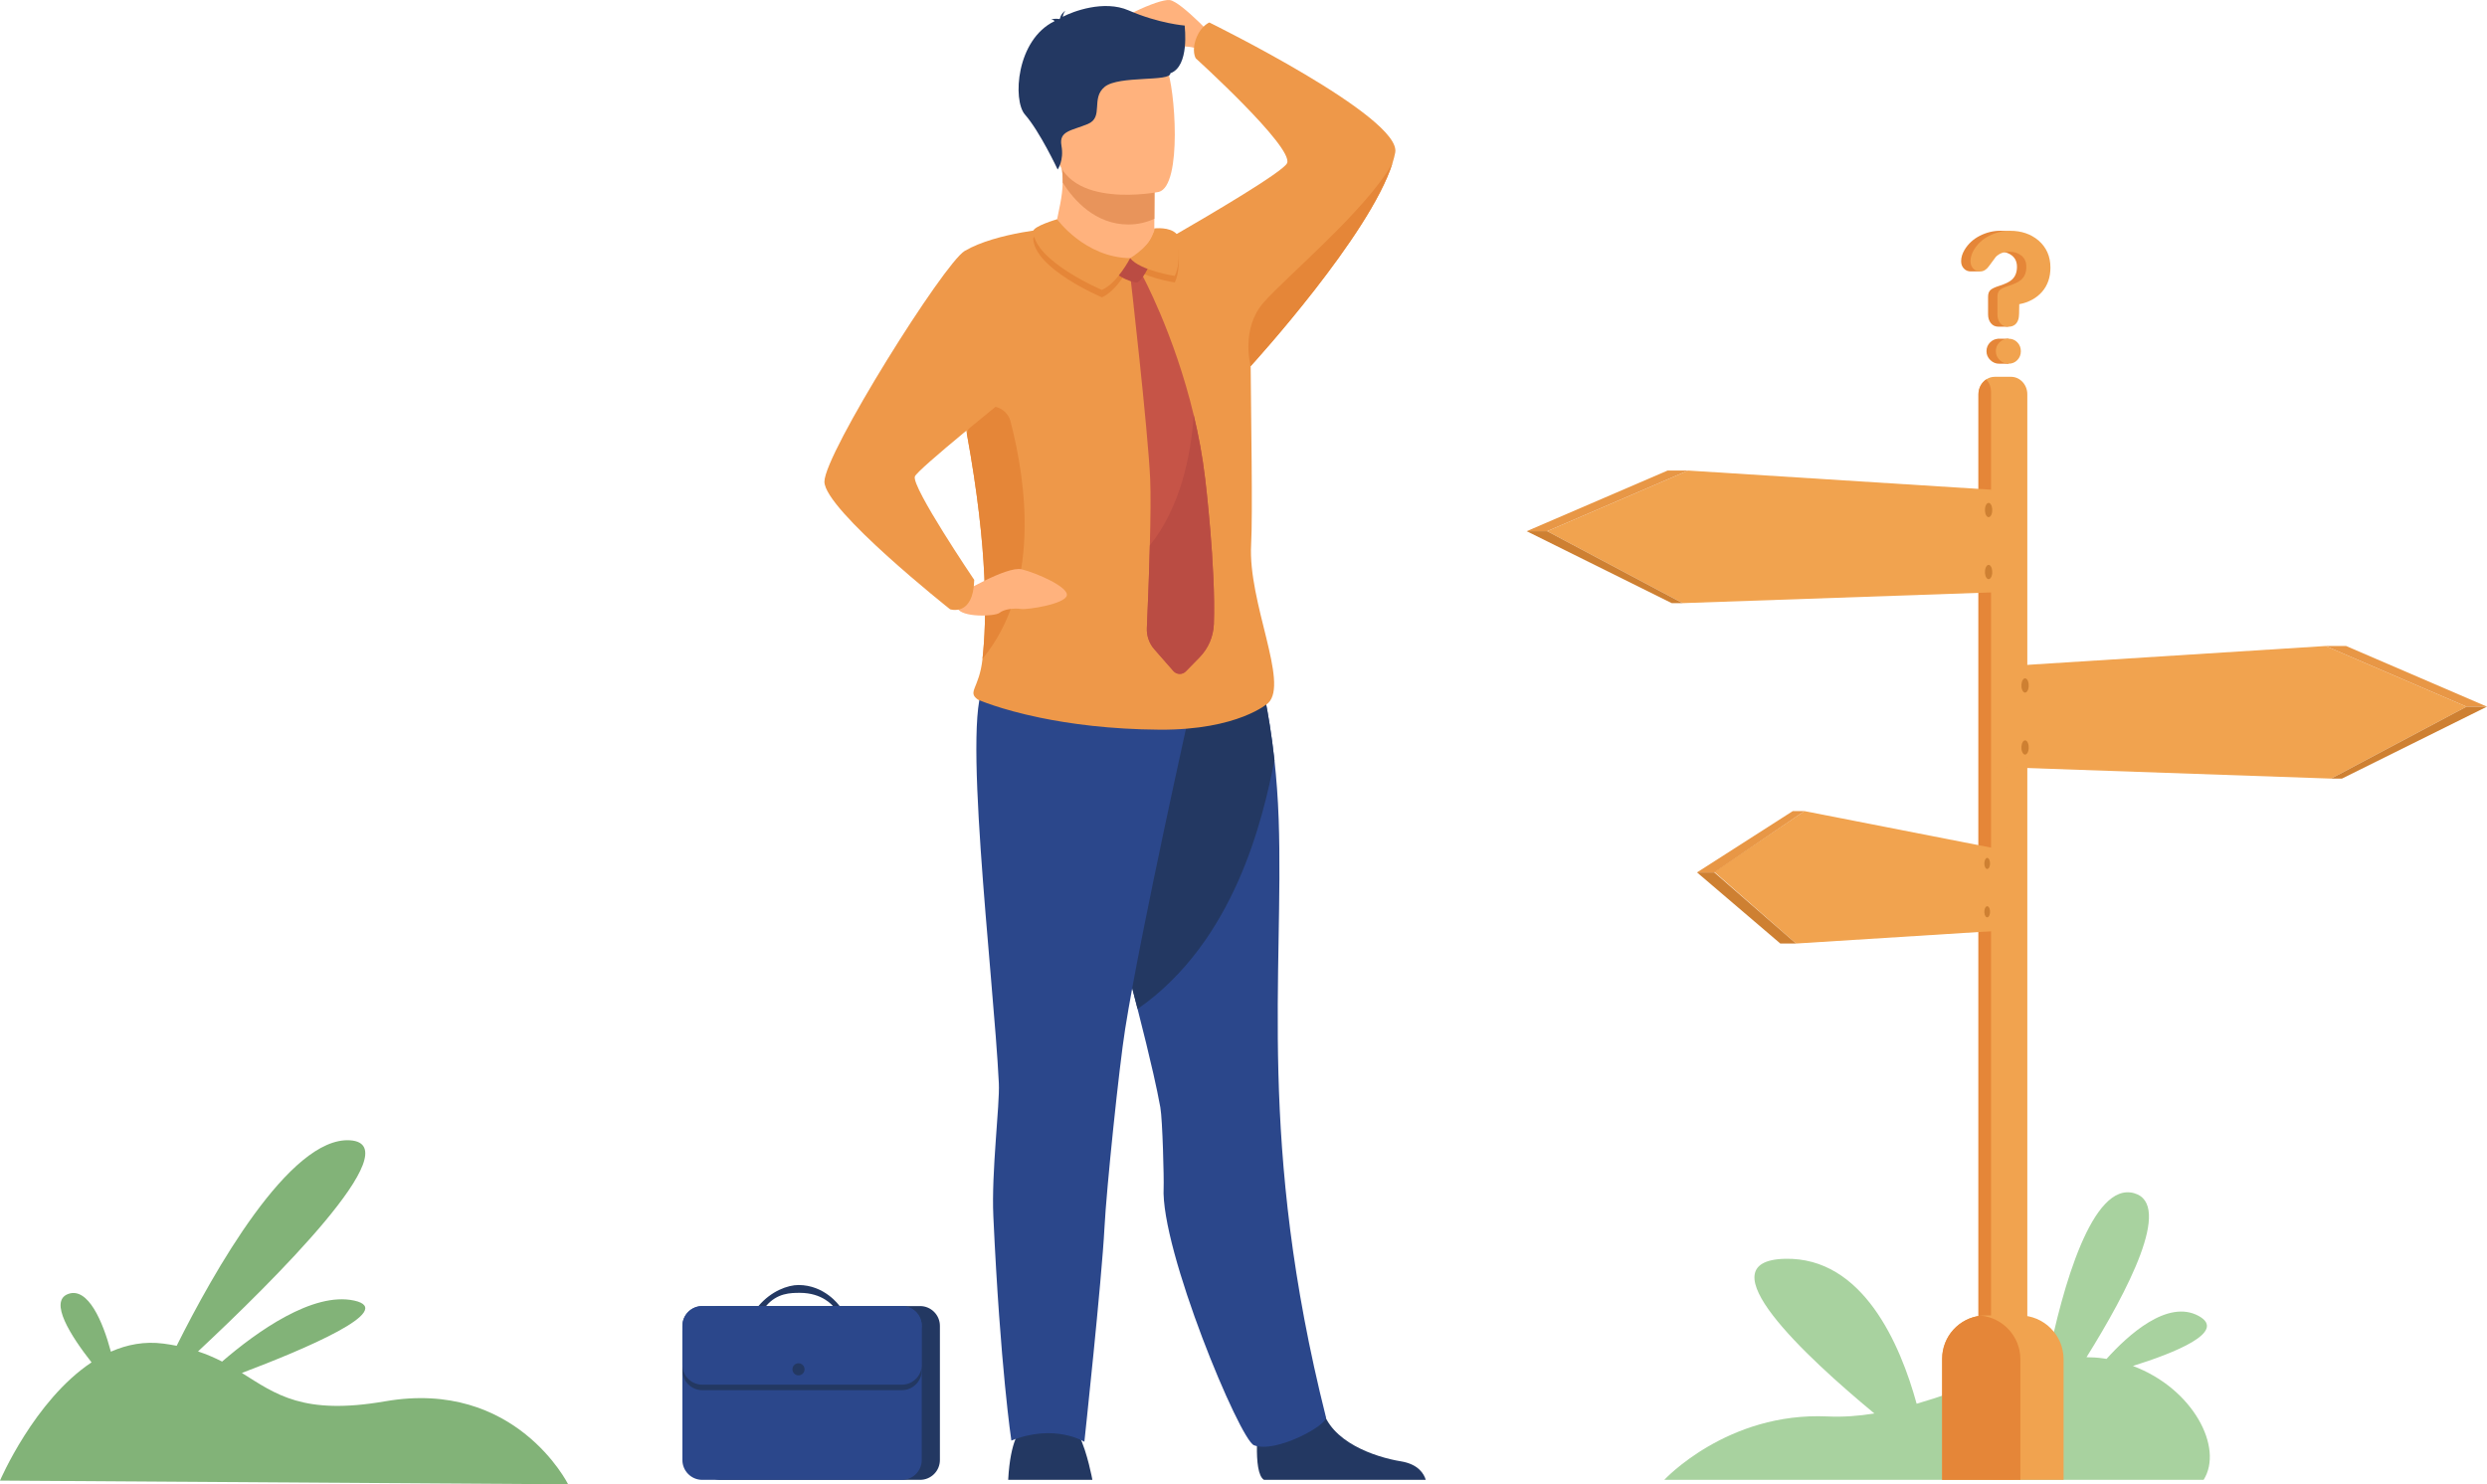 <?xml version="1.0" encoding="utf-8"?>
<!-- Generator: Adobe Illustrator 23.0.6, SVG Export Plug-In . SVG Version: 6.00 Build 0)  -->
<svg version="1.1" id="_x3C_Layer_x3E_" xmlns="http://www.w3.org/2000/svg" xmlns:xlink="http://www.w3.org/1999/xlink" x="0px"
	 y="0px" viewBox="0 0 2049.28 1223.26" style="enable-background:new 0 0 2049.28 1223.26;" xml:space="preserve">
<style type="text/css">
	.st0{fill:#A8D29F;}
	.st1{fill:#FFB27D;}
	.st2{fill:#233862;}
	.st3{fill:#2B478B;}
	.st4{fill:#E8945B;}
	.st5{fill:#EE9849;}
	.st6{fill:#E58638;}
	.st7{fill:#C65447;}
	.st8{fill:#BA4C43;}
	.st9{fill:#F1A34F;}
	.st10{fill:#CE8032;}
	.st11{fill:#E89746;}
	.st12{fill:#82B378;}
</style>
<g>
	<path class="st0" d="M1757.51,1125.73c34.14-10.71,78.08-28.13,54.19-41.21c-25.59-14.01-58.22,15.72-75.91,35.39
		c-0.92-0.15-1.83-0.3-2.76-0.43c-4.52-0.65-9.11-0.95-13.75-0.97c33.72-54.05,71.34-126,39.3-135.15
		c-34.52-9.86-59.25,77.63-71.46,138.91c-33.73,7.32-70.02,23.69-107.82,34.6c-13.36-48.59-44.12-121.05-108.56-119.45
		c-67.67,1.68,16.82,80.33,73.74,127.47c-12.72,2.06-25.58,3.05-38.53,2.45c-82.75-3.85-134.59,52.25-134.59,52.25h444.41
		C1832.46,1193.13,1807.18,1144.34,1757.51,1125.73z"/>
	<g>
		<path class="st1" d="M1004.36,34.96c0,0-30.97-33.79-40.55-34.91c-9.57-1.13-48.99,17.76-51.25,25.21
			c-2.25,7.45,43.36-7.45,45.9,0c2.53,7.45,5.35,12.52,18.3,13.08c12.95,0.56,24.22,7.88,24.22,7.88L1004.36,34.96z"/>
		<path class="st2" d="M1041.52,1219.58c-9.84-6.01-4.24-50.82-4.24-50.82s45.86-36.69,52.17-8.6s43.57,40.7,64.78,44.14
			c14.64,2.37,19.17,10.48,20.58,15.28L1041.52,1219.58L1041.52,1219.58z"/>
		<path class="st3" d="M1033.3,1191.1c-11.75-4.43-77.19-161.52-74.47-212.52c0.33-6.05-0.86-55.68-2.72-65.97
			c-1.45-8.01-3.4-17.34-5.74-27.69c-3.58-15.76-8.04-33.91-13-53.37c-13.91-54.69-31.64-119.72-43.86-171.49
			c21.94-49.2,50.05-92.26,75.84-106.96c18.4,2.24,36.14,5.64,49.28,8.49c10.47,6.15,18.29,11.41,24.1,15.9
			c2.04,10.2,5.02,27.22,7.43,49.13c1.55,14.34,2.86,30.78,3.47,48.76c4.37,127.6-17.94,266.25,38.94,492.56
			C1094.16,1174.25,1051.5,1197.97,1033.3,1191.1z"/>
		<path class="st2" d="M1050.16,626.62c-9.48,47.44-32.29,148.83-112.78,204.93c-13.91-54.69-31.64-119.72-43.86-171.49
			c21.94-49.2,50.05-92.26,75.84-106.96c18.4,2.24,36.14,5.64,49.28,8.49c10.47,6.15,18.29,11.41,24.1,15.9
			C1044.77,587.69,1047.75,604.7,1050.16,626.62z"/>
		<path class="st1" d="M951.19,180.29l-0.04,7.96c0,0,2.17,24.89-28.48,28.52c-30.65,3.64-53.86-9.71-53.03-28.91
			c2.76-14.87,5.79-25.08,6-37.39c0.08-4.57-0.24-9.42-1.09-14.9l59.38-1.19l17.49,2.86L951.19,180.29z"/>
		<path class="st4" d="M951.42,137.24l-0.23,43.05c-6.31,2.93-13.43,4.72-21.41,4.72c-27.29,0-44.93-20.01-54.15-34.54
			c0.08-4.57-0.24-9.42-1.09-14.9l59.38-1.19L951.42,137.24z"/>
		<path class="st1" d="M954.88,158.16c0,0-76.05,15.36-84.89-32.15s-24.61-77.53,23.58-89.34c48.19-11.82,61.02,4.55,67.83,19.69
			C968.2,71.5,974.44,152.94,954.88,158.16z"/>
		<path class="st2" d="M900.12,1219.58c0,0-4.15-22.74-10.74-35.9c-6.58-13.16-48.47-4.79-48.47-4.79s-8.38,7.18-10.17,40.69
			L900.12,1219.58L900.12,1219.58z"/>
		<path class="st3" d="M982.2,578.24c0,0-41.69,185.75-55.05,269.6c-5,31.37-15.42,131.88-17.05,163.61
			c-2.23,43.54-16.59,176.79-16.59,176.79s-24.21-15.3-60.15-1.02c0,0-9.08-59.73-14.85-184.83c-1.69-36.67,5.39-91.76,4.53-109.65
			c-4.23-87.98-32.34-315.44-9.99-330.04C835.4,548.09,982.2,578.24,982.2,578.24z"/>
		<path class="st2" d="M976.18,21.06c0,0-21.21-1.63-46.23-12.51c-20.3-8.83-45.92,0.89-54.23,5.27c0.22-1.34,0.76-3.17,2.03-5
			c0,0-3.73,2.65-4.28,6.35c-0.38,0.28-0.56,0.48-0.46,0.54c0,0-4.23-0.77-6.95,0.45c0,0,1.9-0.27,2.58,0.95
			c0.07,0.13,0.18,0.24,0.3,0.34c-31.67,15.3-34.6,65.36-24.4,76.94c12.26,13.93,26.96,45.31,26.96,45.31s5.36-7.41,3.13-19.68
			c-2.23-12.26,8.36-12.26,21.74-17.84c13.38-5.57,2.23-21.18,13.93-30.66c11.71-9.48,54.62-3.9,54.07-11.15
			C980.31,54.59,976.18,22.69,976.18,21.06z"/>
		<path class="st5" d="M996.49,18.53c0,0-6.41,2.6-10.26,11.66c-4.92,11.59-0.91,17.91-0.91,17.91s80.49,73,75.26,86.29
			c-2.73,6.94-65.09,43.51-91.01,58.47c-10.66-0.89-18.9-0.82-19.16-0.82l-0.01,0.01c0,0-17.63,53.71-80.75-4.19
			c-11.09,16.13-97.03,55.74-82.11,124.1c3.51,16.06,6.54,31.22,9.15,45.51c17.74,96.86,16.35,154,12.89,185.51
			c-2.69,24.59-12.89,27.07-3.77,33.61c0,0,17.75,7.96,50.96,14.84c24.69,5.11,57.91,9.66,98.73,9.92
			c64.93,0.41,89.51-21.97,89.51-21.97c17.19-16.81-16.81-82.97-14.09-130.72c1.4-24.5-0.14-108.37-0.38-146.91
			c0,0,0.01-0.01,0.02-0.02c0.01-0.01,0.03-0.03,0.05-0.05c3.11-3.41,98.11-107.93,116.81-167.26c0-0.01,0.01-0.01,0.01-0.03
			c0.94-2.99,1.69-5.86,2.22-8.61C1155.34,96.57,996.49,18.53,996.49,18.53z"/>
		<path class="st6" d="M809.57,542.98c3.46-31.51,4.84-88.65-12.89-185.51c1.22-3.85,2.42-7.56,3.61-11.09
			c5.38-15.97,28.23-15.17,32.45,1.15C845.85,398.21,857.65,484.36,809.57,542.98z"/>
		<path class="st1" d="M790.19,490.03c0,0,39.48-23.87,51.71-20.84c12.24,3.02,38.78,14.56,37.14,21.62
			c-1.64,7.05-32.48,11.87-37.85,11.04s-14.03,0.14-17.54,3.18c-3.52,3.03-31.49,4.17-34.91-4.03
			C785.32,492.81,790.19,490.03,790.19,490.03z"/>
		<path class="st5" d="M869.63,187.86c0,0-48.4,3.51-74.7,18.92c-17.01,9.97-115.61,167.07-115.61,190.19
			s103.54,105.15,103.54,105.15s19.22,6.38,19.9-24.22c0,0-51.65-76.35-48.93-85.19c1.71-5.55,77.83-66.62,77.83-66.62
			L869.63,187.86z"/>
		<path class="st6" d="M1147.43,134.41c-18.7,59.33-113.69,163.84-116.81,167.26c-0.03,0.03-0.04,0.04-0.05,0.05
			c-0.01,0.01-0.03,0.03-0.03,0.03s0-0.01-0.01-0.03c-0.27-1.05-8.11-30.94,10.6-52.32
			C1060.17,227.64,1125.88,173.09,1147.43,134.41z"/>
		<g>
			<path class="st6" d="M851.38,196.81c-0.21-4.19,19.66-9.99,19.66-9.99s22.74,31.52,60.19,32.07c0,0-10.67,20.77-23.26,26.15
				C907.98,245.04,852.62,221.71,851.38,196.81z"/>
			<path class="st6" d="M931.23,218.15c0,0,19.84-11.76,19.91-24.52c0,0,12.81-1.6,18.41,4.61c0,0,4.71,21.86-1.54,34.55
				C968.02,232.79,939.45,228.44,931.23,218.15z"/>
			<path class="st7" d="M1000.22,514.26c-0.38,10.3-4.58,20.09-11.79,27.46l-11.33,11.59c-2.84,2.91-7.56,2.77-10.24-0.29
				l-15.72-17.95c-4.22-4.81-6.41-11.07-6.13-17.46c0.64-14.24,1.78-41.67,2.46-68.13c0.56-21.44,0.82-42.25,0.26-54.87
				c-1.78-40.3-16.49-168.34-16.49-168.34h9.68c0,0,26.59,48.61,42.69,115.8c3.97,16.54,7.29,34.19,9.44,52.54
				C993.06,394.61,1001.93,467.71,1000.22,514.26z"/>
			<path class="st8" d="M917.76,216.26l26.91-6.45c0,0,3.51,0.31,3.42,4.69c-0.1,4.38-7.58,17.19-10.89,18.21
				C933.88,233.73,911.4,225.13,917.76,216.26z"/>
			<path class="st5" d="M851.38,190.68c-0.21-4.19,19.66-9.99,19.66-9.99s22.74,31.52,60.19,32.07c0,0-10.67,20.77-23.26,26.15
				C907.98,238.92,852.62,215.59,851.38,190.68z"/>
			<path class="st5" d="M931.23,212.77c0,0,19.84-11.76,19.91-24.52c0,0,12.81-1.6,18.41,4.61c0,0,4.71,21.86-1.54,34.55
				C968.02,227.41,939.45,223.06,931.23,212.77z"/>
			<path class="st8" d="M1000.22,514.26c-0.38,10.3-4.58,20.09-11.79,27.46l-11.33,11.59c-2.84,2.91-7.56,2.77-10.24-0.29
				l-15.72-17.95c-4.22-4.81-6.41-11.07-6.13-17.46c0.64-14.24,1.78-41.67,2.46-68.13c25.12-31.38,33.77-73.38,36.15-107.41
				c3.97,16.54,7.29,34.19,9.44,52.54C993.06,394.61,1001.93,467.71,1000.22,514.26z"/>
		</g>
	</g>
	<g>
		<path class="st2" d="M758.16,1219.58H593.58c-8.98,0-16.32-7.34-16.32-16.32v-110.57c0-8.98,7.34-16.32,16.32-16.32h164.58
			c8.98,0,16.32,7.34,16.32,16.32v110.57C774.48,1212.24,767.14,1219.58,758.16,1219.58z"/>
		<path class="st3" d="M759.52,1092.69v110.58c0,8.98-7.34,16.32-16.32,16.32H578.62c-8.98,0-16.32-7.34-16.32-16.32v-110.58
			c0-8.98,7.34-16.32,16.32-16.32H743.2C752.17,1076.36,759.52,1083.71,759.52,1092.69z"/>
		<g>
			<path class="st2" d="M624.95,1076.36c10.53-12.44,24.24-17.34,33.01-17.34c21.46,0,33.44,16.7,33.89,17.34l-5.23,0.35
				c-0.38-0.54-8.87-11.23-27.42-11.23c-7.62,0-18.8,0.03-27.98,10.88C630.63,1077.07,624.82,1076.52,624.95,1076.36z"/>
		</g>
		<path class="st2" d="M759.52,1097.22v32.14c0,8.98-7.34,16.32-16.32,16.32H578.62c-8.98,0-16.32-7.34-16.32-16.32v-32.14
			c0-8.98,7.34-16.32,16.32-16.32H743.2C752.17,1080.9,759.52,1088.24,759.52,1097.22z"/>
		<path class="st3" d="M759.52,1092.69v32.14c0,8.98-7.34,16.32-16.32,16.32H578.62c-8.98,0-16.32-7.34-16.32-16.32v-32.14
			c0-8.98,7.34-16.32,16.32-16.32H743.2C752.17,1076.36,759.52,1083.71,759.52,1092.69z"/>
		<path class="st2" d="M652.97,1128.5c0-2.75,2.23-4.99,4.99-4.99c2.75,0,4.99,2.23,4.99,4.99c0,2.75-2.23,4.99-4.99,4.99
			C655.21,1133.49,652.97,1131.26,652.97,1128.5z"/>
	</g>
	<g>
		<path class="st9" d="M1670.5,324.93v880.25c0,7.92-6.04,14.4-13.42,14.4h-13.42c-3.68,0-7.02-1.61-9.46-4.21
			c-2.44-2.61-3.96-6.23-3.96-10.19V324.93c0-5.17,2.57-9.73,6.41-12.25c2.04-1.36,4.45-2.15,7.01-2.15h13.42
			C1664.46,310.53,1670.5,317,1670.5,324.93z"/>
		<path class="st6" d="M1640.6,322.87v880.25c0,5.16-2.57,9.73-6.4,12.25c-2.44-2.61-3.96-6.23-3.96-10.19V324.93
			c0-5.17,2.57-9.73,6.41-12.25C1639.08,315.28,1640.6,318.89,1640.6,322.87z"/>
		<polygon class="st9" points="1486.85,668.45 1412.56,718.53 1479.93,777.59 1646.66,767.08 1646.66,699.73 		"/>
		<path class="st10" d="M1635.53,708.93c-0.76,2.05-0.52,4.91,0.54,6.39c1.06,1.47,2.53,1,3.29-1.05s0.52-4.91-0.54-6.39
			C1637.76,706.4,1636.29,706.87,1635.53,708.93z"/>
		<path class="st10" d="M1635.53,748.75c-0.76,2.05-0.52,4.91,0.54,6.39c1.06,1.47,2.53,1,3.29-1.05s0.52-4.91-0.54-6.39
			C1637.76,746.23,1636.29,746.7,1635.53,748.75z"/>
		<g>
			<polygon class="st9" points="1916.32,532.39 2032.42,582.37 1920.78,641.66 1653.63,632.38 1653.63,548.99 			"/>
			<polygon class="st11" points="1916.32,532.39 1933.19,532.39 2049.28,582.37 2032.42,582.37 			"/>
			<polygon class="st10" points="1920.78,641.66 1929.77,641.66 2049.28,582.37 2032.42,582.37 			"/>
			<path class="st10" d="M1671.11,561.5c0.98,2.63,0.67,6.3-0.69,8.19s-3.25,1.29-4.22-1.34c-0.98-2.63-0.67-6.3,0.69-8.19
				C1668.25,558.27,1670.14,558.87,1671.11,561.5z"/>
			<path class="st10" d="M1671.11,612.6c0.98,2.63,0.67,6.3-0.69,8.19s-3.25,1.29-4.22-1.34c-0.98-2.63-0.67-6.3,0.69-8.19
				C1668.25,609.36,1670.14,609.96,1671.11,612.6z"/>
		</g>
		<g>
			<polygon class="st9" points="1390.95,387.79 1274.85,437.77 1386.48,497.06 1653.63,487.78 1653.63,404.39 			"/>
			<polygon class="st11" points="1390.95,387.79 1374.08,387.79 1257.99,437.77 1274.85,437.77 			"/>
			<polygon class="st10" points="1386.48,497.06 1377.5,497.06 1257.99,437.77 1274.85,437.77 			"/>
			<path class="st10" d="M1636.15,416.9c-0.98,2.63-0.67,6.3,0.69,8.19s3.25,1.29,4.22-1.34s0.67-6.3-0.69-8.19
				C1639.02,413.67,1637.13,414.27,1636.15,416.9z"/>
			<path class="st10" d="M1636.15,468c-0.98,2.63-0.67,6.3,0.69,8.19s3.25,1.29,4.22-1.34s0.67-6.3-0.69-8.19
				C1639.02,464.76,1637.13,465.36,1636.15,468z"/>
		</g>
		<polygon class="st11" points="1486.85,668.45 1477.23,668.45 1398.33,718.97 1412.56,718.97 		"/>
		<polygon class="st10" points="1479.93,777.59 1466.97,777.59 1398.33,718.97 1412.56,718.97 		"/>
		<path class="st9" d="M1700.39,1120.24v99.34h-100.07v-99.73c0-18.51,14.05-33.72,32.06-35.58c1.22-0.12,2.46-0.19,3.71-0.19h28.13
			C1684.21,1084.09,1700.39,1100.28,1700.39,1120.24z"/>
		<path class="st6" d="M1664.79,1120.24v99.34h-64.47v-99.73c0-18.51,14.05-33.72,32.06-35.58
			C1650.6,1086.15,1664.79,1101.55,1664.79,1120.24z"/>
		<g>
			<g>
				<path class="st6" d="M1655.01,282.6v-3.47h-8.84v0.06c-2.41,0.23-4.5,1.2-6.26,2.92c-2.03,1.98-3.05,4.43-3.05,7.33
					c0,2.81,1.04,5.22,3.12,7.26c2.08,2.03,4.52,3.05,7.33,3.05h7.69v-3.46c1.64-1.89,2.47-4.17,2.47-6.84
					C1657.48,286.77,1656.65,284.49,1655.01,282.6z"/>
				<path class="st6" d="M1671.99,198.16c-6.29-5.32-14.13-7.98-23.51-7.98c-6,0-11.71,1.38-17.12,4.14
					c-5.42,2.76-9.63,6.65-12.63,11.68c-1.84,3.1-2.76,6.19-2.76,9.29c0,2.42,0.75,4.43,2.25,6.02c1.5,1.6,3.41,2.39,5.73,2.39h7.69
					c0,0-0.09-2.89-0.1-4.86l5.32-7.18c2.8-2.8,6.53-4.21,11.18-4.21c3.96,0,7.28,1.09,9.94,3.27c2.66,2.18,3.99,5.25,3.99,9.21
					c0,4.55-1.4,8.08-4.21,10.59c-2.03,1.84-5.51,3.53-10.45,5.08c-3.68,1.16-6.12,2.35-7.33,3.56c-1.21,1.21-1.82,3.02-1.82,5.44
					v14.51c0,2.9,0.77,5.32,2.32,7.26c1.55,1.94,3.72,2.9,6.53,2.9h7.69v-4.4c0.35-0.69,0.65-1.43,0.87-2.28
					c0.38-1.55,0.58-5.51,0.58-11.9c7.93-1.55,14.2-4.96,18.79-10.23c4.59-5.27,6.89-11.92,6.89-19.96
					C1681.86,211.32,1678.57,203.87,1671.99,198.16z"/>
			</g>
			<g>
				<path class="st9" d="M1689.55,220.51c0,8.03-2.3,14.68-6.89,19.96c-4.6,5.27-10.86,8.68-18.79,10.23
					c0,6.39-0.19,10.36-0.58,11.9c-1.16,4.45-4.02,6.68-8.56,6.68c-2.81,0-4.98-0.97-6.53-2.9s-2.32-4.35-2.32-7.26V244.6
					c0-2.42,0.6-4.23,1.82-5.44c1.21-1.21,3.65-2.39,7.33-3.56c4.93-1.55,8.42-3.24,10.45-5.08c2.81-2.51,4.21-6.04,4.21-10.59
					c0-3.97-1.33-7.04-3.99-9.21c-2.66-2.18-5.98-3.27-9.94-3.27c-4.64,0-8.37,1.4-11.18,4.21l-5.8,7.84
					c-2.03,2.81-4.4,4.21-7.11,4.21c-2.32,0-4.23-0.8-5.73-2.39c-1.5-1.6-2.25-3.6-2.25-6.02c0-3.09,0.92-6.19,2.76-9.29
					c3-5.03,7.21-8.92,12.63-11.68s11.12-4.14,17.12-4.14c9.38,0,17.22,2.66,23.51,7.98
					C1686.26,203.87,1689.55,211.32,1689.55,220.51z M1665.17,289.44c0,2.9-0.97,5.35-2.9,7.33c-1.94,1.98-4.35,2.97-7.26,2.97
					c-2.81,0-5.25-1.02-7.33-3.05s-3.12-4.45-3.12-7.25c0-2.9,1.02-5.35,3.05-7.33c2.03-1.98,4.5-2.98,7.4-2.98s5.32,0.99,7.26,2.98
					C1664.2,284.1,1665.17,286.54,1665.17,289.44z"/>
			</g>
		</g>
	</g>
	<path class="st12" d="M0,1220.2l468.16,3.06c0,0-43.29-87.03-150.71-68.41c-67.8,11.75-90.25-5.97-118.15-23.35
		c51.65-19.54,128.16-51.84,92.55-59.65c-33.99-7.45-80.32,25.66-108.85,50.26c-5.97-3.07-12.47-5.92-19.83-8.37
		c61.06-57.03,175.97-170.74,125.21-173.98c-49.8-3.18-112.82,109.31-142.81,169.34c-3.45-0.69-7.08-1.29-10.89-1.79
		c-15.54-2.05-30.03,0.76-43.32,6.65c-6.62-24.91-18.84-53.4-35.09-47.6c-16.4,5.86,2.14,34.72,19.16,56.41
		C28.28,1154.1,0,1220.2,0,1220.2z"/>
</g>
</svg>

